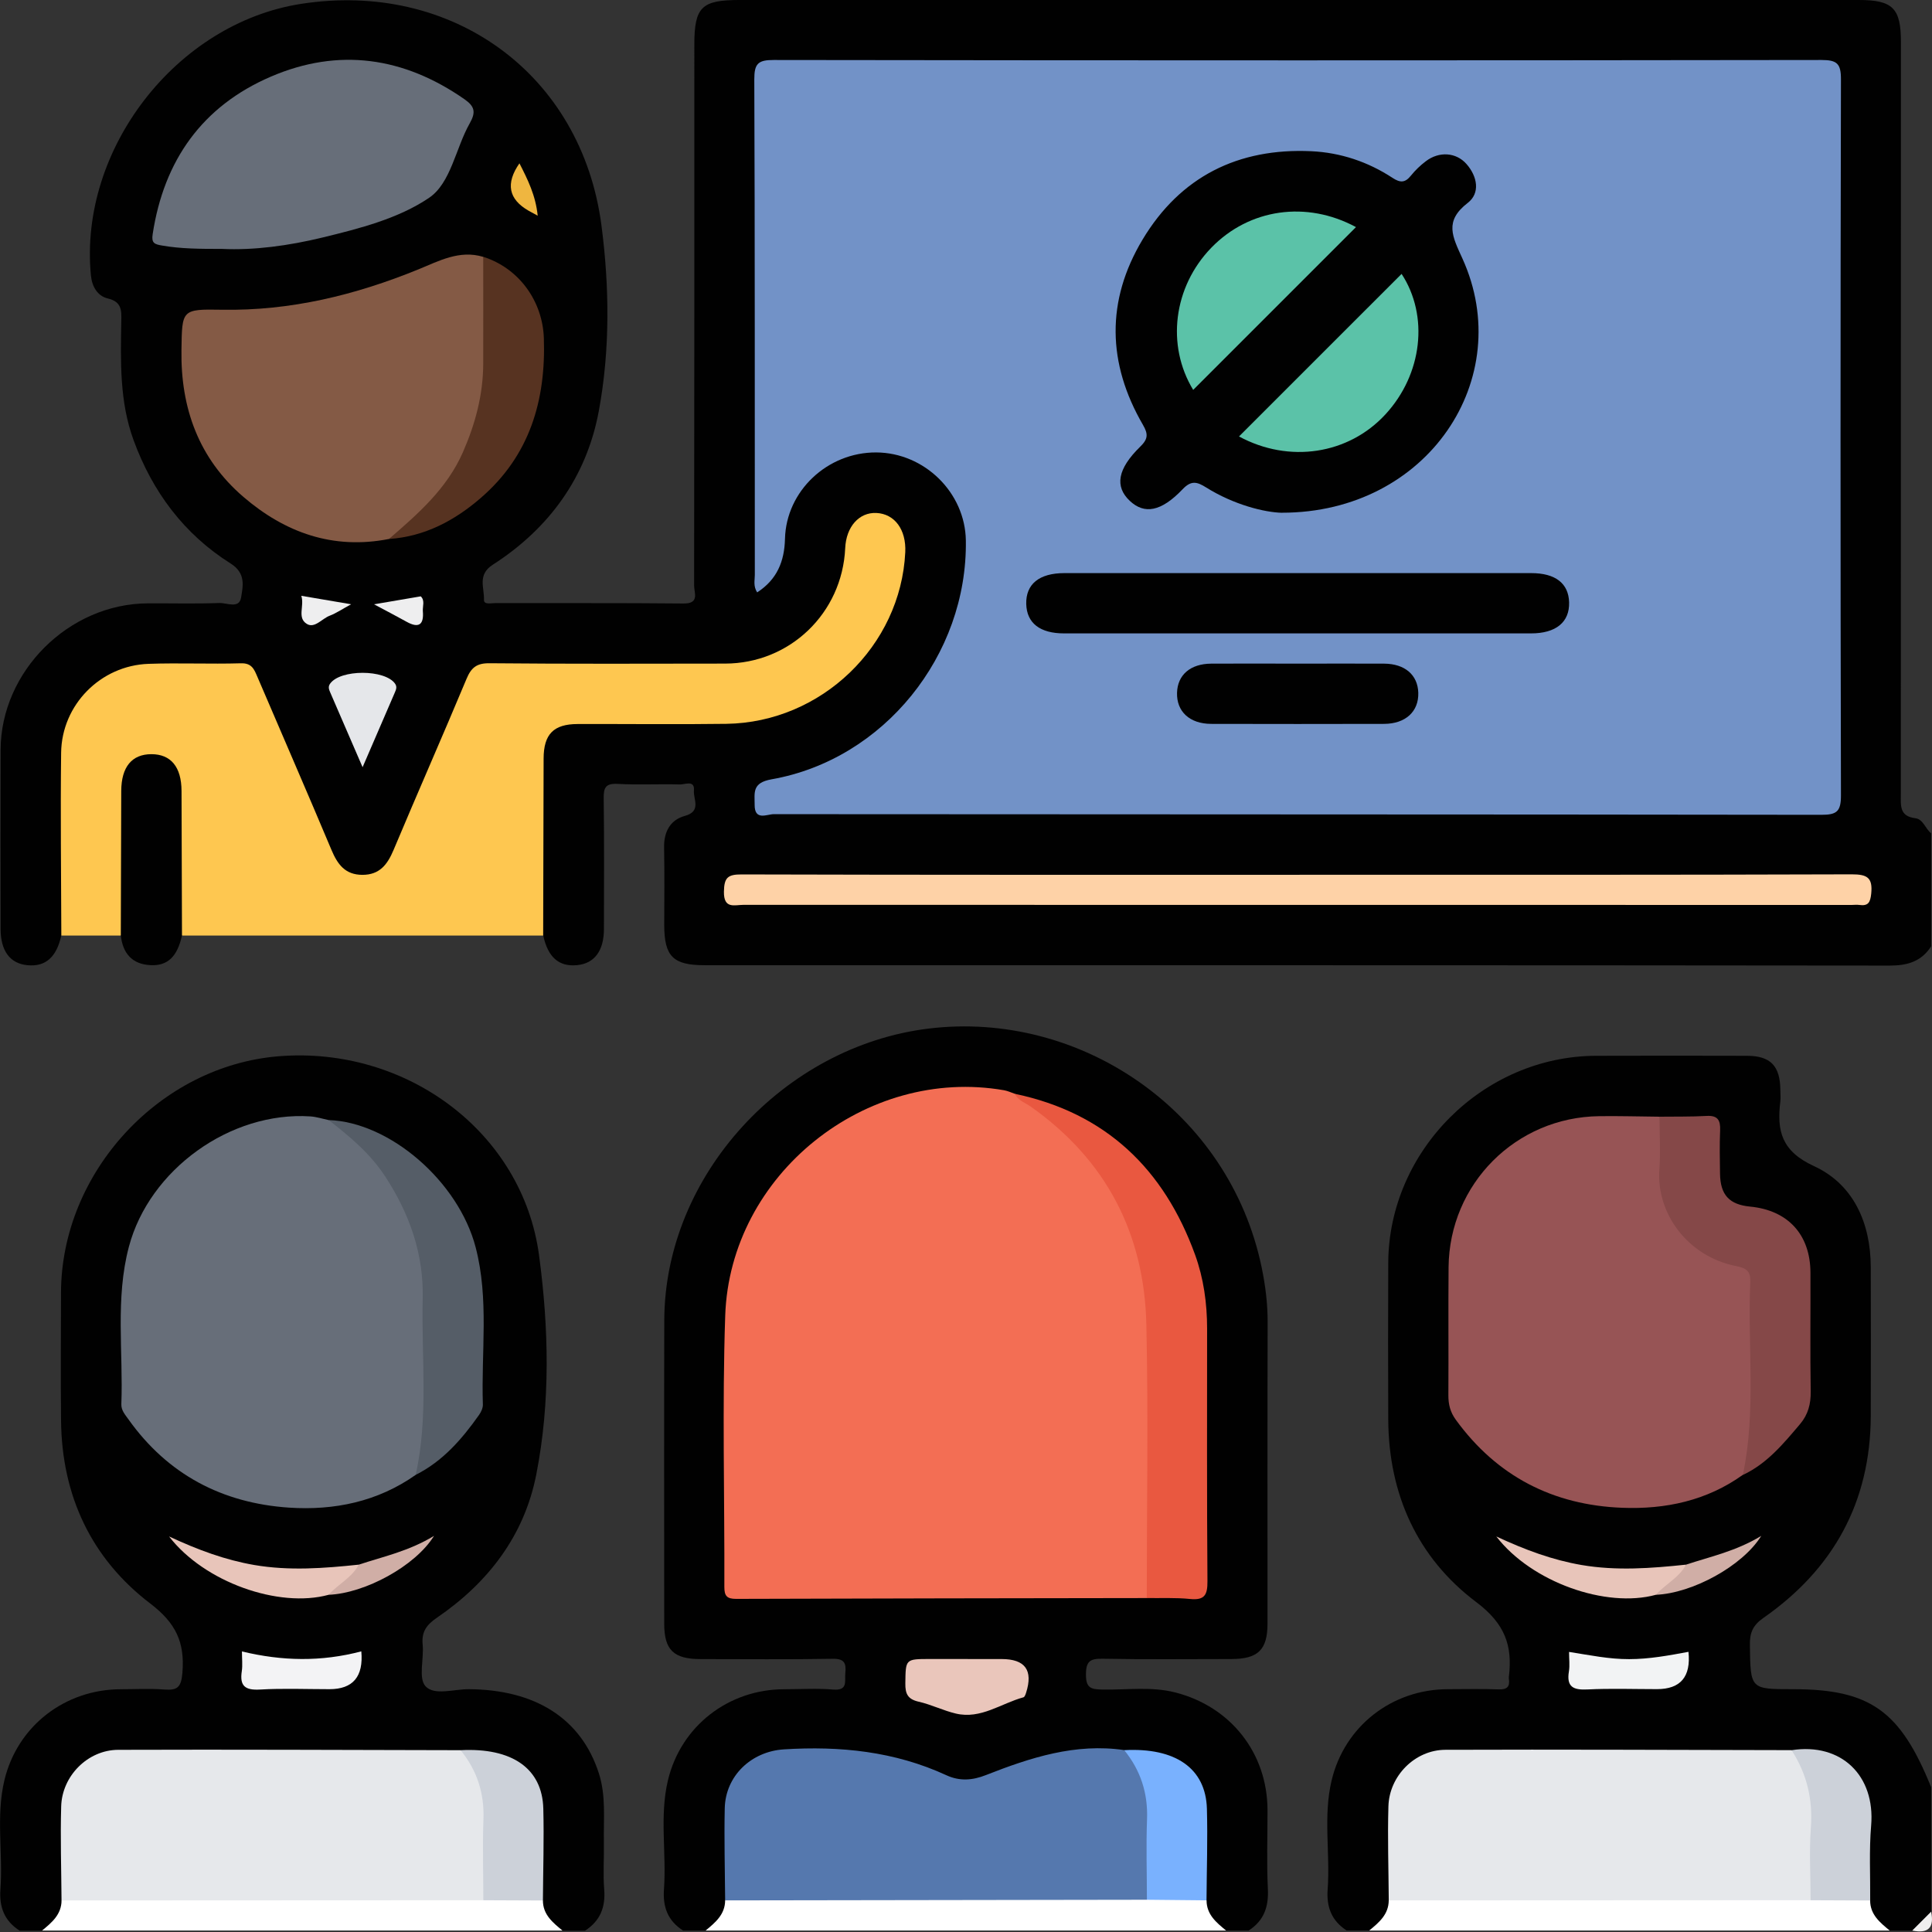 <svg width="78" height="78" viewBox="0 0 78 78" fill="none" xmlns="http://www.w3.org/2000/svg">
  <rect x="0" y="0" width="78" height="78" fill="#333333" stroke="none"/>
  <g clip-path="url(#clip0_1409_2360)">
    <path
      d="M2.476 37.768C2.28 38.649 1.837 39.038 1.106 38.968C0.404 38.901 0.024 38.391 0.024 37.499C0.022 35.09 0.016 32.68 0.024 30.271C0.038 27.1 2.777 24.377 5.96 24.359C6.924 24.353 7.889 24.381 8.852 24.345C9.153 24.333 9.657 24.591 9.733 24.125C9.808 23.663 9.936 23.144 9.313 22.751C7.433 21.567 6.159 19.862 5.394 17.774C4.822 16.213 4.869 14.589 4.897 12.969C4.906 12.534 4.92 12.184 4.35 12.049C3.949 11.954 3.717 11.585 3.672 11.132C3.172 6.044 7.108 0.944 12.148 0.157C18.233 -0.794 23.481 2.969 24.283 9.103C24.605 11.569 24.635 14.131 24.173 16.608C23.677 19.263 22.169 21.339 19.892 22.802C19.265 23.205 19.558 23.732 19.539 24.215C19.531 24.424 19.828 24.349 19.989 24.349C22.525 24.355 25.062 24.339 27.598 24.365C28.255 24.371 28.023 23.93 28.023 23.643C28.034 16.363 28.032 9.082 28.032 1.803C28.034 0.287 28.32 0 29.849 0C44.916 0 59.983 0 75.05 0C76.416 0 76.746 0.332 76.746 1.697C76.746 11.817 76.746 21.939 76.742 32.06C76.742 32.524 76.678 32.955 77.332 33.034C77.645 33.073 77.731 33.46 77.965 33.641V38.207C77.572 38.816 77.016 38.983 76.298 38.983C60.346 38.964 44.391 38.971 28.439 38.968C27.175 38.968 26.819 38.612 26.817 37.351C26.817 36.311 26.833 35.271 26.811 34.231C26.796 33.59 27.055 33.103 27.647 32.941C28.335 32.752 27.983 32.261 28.015 31.913C28.054 31.478 27.651 31.677 27.451 31.671C26.615 31.646 25.777 31.695 24.942 31.648C24.444 31.62 24.366 31.801 24.373 32.247C24.397 33.997 24.385 35.747 24.383 37.497C24.383 38.389 24 38.897 23.298 38.966C22.566 39.038 22.12 38.647 21.931 37.766C21.709 37.483 21.735 37.145 21.735 36.817C21.731 34.839 21.725 32.863 21.735 30.885C21.743 29.506 22.234 29.025 23.634 29.015C25.408 29.003 27.183 29.015 28.957 29.011C32.797 29.001 35.693 26.514 36.277 22.735C36.332 22.381 36.361 22.027 36.231 21.685C36.084 21.3 35.826 21.03 35.398 21.005C34.936 20.981 34.639 21.244 34.462 21.651C34.338 21.935 34.348 22.245 34.306 22.546C33.947 25.137 31.855 26.988 29.24 27.003C26.224 27.019 23.206 27.021 20.189 26.994C19.509 26.988 19.134 27.212 18.868 27.855C18.009 29.941 17.104 32.009 16.214 34.082C16.155 34.223 16.098 34.363 16.033 34.502C15.752 35.094 15.335 35.503 14.637 35.499C13.941 35.497 13.508 35.094 13.245 34.495C12.561 32.941 11.902 31.376 11.232 29.815C10.931 29.117 10.616 28.423 10.337 27.717C10.146 27.23 9.841 26.994 9.305 27.005C8.265 27.023 7.226 26.98 6.188 27.019C4.155 27.094 2.72 28.541 2.683 30.586C2.647 32.64 2.677 34.693 2.671 36.746C2.671 37.098 2.714 37.462 2.476 37.77V37.768Z"
      fill="#010101" />
    <path
      d="M54.37 77.941C53.762 77.548 53.548 76.997 53.601 76.274C53.707 74.813 53.416 73.33 53.76 71.883C54.283 69.685 56.2 68.203 58.449 68.197C59.132 68.197 59.818 68.179 60.502 68.205C60.844 68.218 60.966 68.098 60.917 67.772C60.913 67.748 60.913 67.721 60.917 67.697C61.072 66.433 60.754 65.55 59.605 64.685C57.221 62.892 56.063 60.326 56.047 57.304C56.037 55.2 56.039 53.095 56.047 50.991C56.066 46.453 59.885 42.642 64.433 42.625C66.463 42.617 68.489 42.621 70.518 42.625C71.483 42.625 71.871 43.032 71.878 44.017C71.878 44.17 71.894 44.322 71.876 44.473C71.733 45.653 71.92 46.475 73.237 47.08C74.824 47.81 75.524 49.369 75.528 51.156C75.534 53.158 75.534 55.161 75.528 57.163C75.516 60.639 74.022 63.346 71.198 65.316C70.762 65.619 70.64 65.922 70.648 66.417C70.673 68.197 70.657 68.197 72.38 68.197C75.498 68.197 76.717 69.062 77.966 72.155V77.18C77.871 77.591 77.616 77.845 77.205 77.941H76.292C75.626 77.762 75.356 77.294 75.329 76.641C75.3 75.631 75.321 74.622 75.315 73.612C75.305 71.663 74.511 70.869 72.547 70.849C72.445 70.849 72.346 70.849 72.244 70.853C68.115 70.885 63.986 70.859 59.857 70.867C59.527 70.867 59.197 70.863 58.87 70.867C57.134 70.896 56.306 71.716 56.281 73.437C56.267 74.475 56.295 75.515 56.267 76.553C56.23 77.221 56.009 77.758 55.284 77.939H54.37V77.941Z"
      fill="#010101" />
    <path
      d="M27.576 77.941C26.965 77.548 26.753 76.997 26.806 76.274C26.912 74.813 26.621 73.329 26.965 71.881C27.488 69.685 29.407 68.203 31.66 68.199C32.319 68.199 32.983 68.156 33.638 68.212C34.248 68.262 34.094 67.87 34.128 67.54C34.169 67.141 34.086 66.962 33.613 66.97C31.839 67.001 30.062 66.982 28.288 66.982C27.195 66.982 26.816 66.614 26.816 65.55C26.816 61.465 26.806 57.383 26.819 53.299C26.837 47.444 31.654 42.245 37.476 41.528C43.597 40.775 49.631 44.846 50.94 51.184C51.088 51.903 51.18 52.629 51.178 53.37C51.167 57.428 51.173 61.486 51.173 65.544C51.173 66.608 50.793 66.98 49.704 66.98C47.981 66.98 46.255 67.001 44.531 66.968C44.023 66.958 43.841 67.053 43.843 67.613C43.843 68.156 44.051 68.201 44.501 68.212C45.484 68.232 46.473 68.079 47.452 68.329C49.69 68.903 51.169 70.778 51.173 73.079C51.175 74.144 51.135 75.212 51.188 76.274C51.222 76.997 51.021 77.548 50.412 77.941H49.499C48.835 77.762 48.563 77.296 48.536 76.642C48.51 75.635 48.528 74.628 48.524 73.618C48.514 71.7 47.684 70.865 45.762 70.845C45.636 70.845 45.51 70.845 45.384 70.853C43.542 70.649 41.815 71.107 40.13 71.779C39.354 72.088 38.603 72.109 37.844 71.773C35.946 70.934 33.957 70.729 31.904 70.843C30.39 70.926 29.505 71.765 29.474 73.279C29.45 74.392 29.486 75.507 29.458 76.622C29.431 77.277 29.169 77.762 28.491 77.941H27.578H27.576Z"
      fill="#010101" />
    <path
      d="M0.786 77.941C0.176 77.548 -0.036 76.997 0.017 76.272C0.123 74.809 -0.168 73.326 0.176 71.879C0.699 69.685 2.62 68.204 4.875 68.199C5.459 68.199 6.045 68.165 6.625 68.21C7.156 68.25 7.315 68.132 7.364 67.536C7.465 66.307 7.107 65.531 6.061 64.734C3.686 62.921 2.496 60.385 2.465 57.361C2.447 55.635 2.459 53.91 2.463 52.186C2.475 47.337 6.44 43.032 11.251 42.644C16.405 42.227 21.096 45.708 21.763 50.678C22.156 53.608 22.227 56.602 21.651 59.53C21.167 62.001 19.708 63.897 17.642 65.31C17.221 65.597 17.014 65.877 17.064 66.394C17.122 66.968 16.883 67.75 17.178 68.077C17.529 68.464 18.322 68.195 18.92 68.197C21.629 68.212 23.465 69.392 24.175 71.584C24.472 72.501 24.364 73.442 24.38 74.376C24.393 75.011 24.342 75.647 24.393 76.278C24.452 77.001 24.23 77.552 23.621 77.947H22.708C22.042 77.768 21.769 77.298 21.745 76.645C21.716 75.635 21.737 74.626 21.731 73.619C21.721 71.669 20.921 70.867 18.965 70.853C18.815 70.853 18.662 70.857 18.511 70.869C14.356 70.875 10.2 70.871 6.045 70.873C5.793 70.873 5.538 70.871 5.286 70.873C3.55 70.904 2.722 71.722 2.695 73.444C2.681 74.481 2.71 75.521 2.681 76.559C2.644 77.227 2.423 77.764 1.698 77.945H0.786V77.941Z"
      fill="#010101" />
    <path
      d="M75.503 76.726C75.503 77.3 75.9 77.617 76.289 77.939H55.281C55.672 77.617 56.063 77.294 56.067 76.724C56.305 76.482 56.618 76.482 56.919 76.482C62.292 76.484 67.664 76.447 73.037 76.496C73.859 76.559 74.716 76.268 75.501 76.724L75.503 76.726Z"
      fill="white" />
    <path
      d="M48.712 76.722C48.712 77.296 49.107 77.617 49.498 77.939H28.49C28.881 77.615 29.272 77.294 29.276 76.722C29.514 76.48 29.827 76.482 30.128 76.482C35.501 76.484 40.873 76.447 46.246 76.496C47.068 76.559 47.923 76.272 48.71 76.722H48.712Z"
      fill="white" />
    <path
      d="M1.699 77.941C2.09 77.619 2.481 77.296 2.485 76.726C2.723 76.484 3.036 76.484 3.337 76.484C8.71 76.486 14.082 76.449 19.455 76.498C20.277 76.561 21.134 76.27 21.919 76.726C21.919 77.3 22.316 77.617 22.705 77.939H1.699V77.941Z"
      fill="white" />
    <path
      d="M77.203 77.941C77.457 77.687 77.71 77.434 77.964 77.18C78.101 77.823 77.846 78.077 77.203 77.941Z"
      fill="#F0EFEF" />
    <path
      d="M2.476 37.768C2.47 35.309 2.437 32.849 2.468 30.391C2.492 28.453 4.063 26.868 5.997 26.801C7.238 26.758 8.481 26.815 9.723 26.779C10.171 26.764 10.264 27.027 10.396 27.336C11.389 29.66 12.401 31.978 13.38 34.308C13.626 34.894 13.931 35.318 14.631 35.32C15.329 35.32 15.641 34.904 15.889 34.316C16.858 32.009 17.869 29.719 18.834 27.41C19.025 26.95 19.247 26.77 19.77 26.777C22.938 26.807 26.107 26.795 29.275 26.791C31.89 26.787 34.002 24.754 34.123 22.133C34.161 21.266 34.684 20.678 35.382 20.71C36.121 20.745 36.591 21.384 36.548 22.294C36.367 26.077 33.16 29.168 29.328 29.223C27.326 29.251 25.323 29.225 23.321 29.231C22.35 29.233 21.951 29.64 21.947 30.621C21.939 33.004 21.935 35.387 21.929 37.77C17.069 37.77 12.21 37.77 7.35 37.77C7.047 37.491 7.11 37.117 7.108 36.771C7.096 35.248 7.112 33.726 7.1 32.206C7.091 31.197 6.737 30.698 6.076 30.725C5.451 30.751 5.136 31.227 5.13 32.206C5.118 33.728 5.134 35.25 5.122 36.771C5.12 37.117 5.183 37.491 4.879 37.77C4.08 37.77 3.28 37.77 2.478 37.77L2.476 37.768Z"
      fill="#FEC750" />
    <path
      d="M4.877 37.768C4.883 35.822 4.887 33.877 4.895 31.931C4.899 30.963 5.325 30.448 6.112 30.448C6.9 30.448 7.325 30.965 7.329 31.931C7.337 33.877 7.341 35.822 7.347 37.768C7.16 38.618 6.77 39.003 6.074 38.966C5.327 38.928 4.958 38.484 4.877 37.768Z"
      fill="#010101" />
    <path
      d="M30.569 23.918C30.404 23.659 30.474 23.429 30.474 23.213C30.469 16.545 30.48 9.874 30.453 3.205C30.451 2.57 30.606 2.42 31.239 2.422C45.339 2.442 59.44 2.442 73.538 2.422C74.169 2.422 74.326 2.57 74.324 3.205C74.302 12.841 74.302 22.479 74.324 32.114C74.324 32.752 74.165 32.898 73.536 32.896C59.436 32.876 45.335 32.882 31.237 32.87C30.966 32.87 30.463 33.15 30.467 32.493C30.467 31.998 30.358 31.604 31.149 31.463C35.683 30.666 39.063 26.453 38.994 21.821C38.966 19.888 37.323 18.276 35.374 18.266C33.406 18.258 31.741 19.821 31.692 21.752C31.67 22.662 31.373 23.396 30.569 23.916V23.918Z"
      fill="#7292C7" />
    <path
      d="M15.702 21.76C13.451 22.202 11.509 21.506 9.827 20.061C8.028 18.515 7.289 16.482 7.326 14.131C7.35 12.499 7.33 12.477 8.956 12.505C11.727 12.554 14.348 11.913 16.898 10.873C17.72 10.537 18.551 10.081 19.507 10.37C19.658 10.525 19.713 10.72 19.709 10.928C19.67 12.696 19.881 14.475 19.554 16.233C19.169 18.307 18.144 20.006 16.503 21.335C16.261 21.532 15.966 21.614 15.704 21.762L15.702 21.76Z"
      fill="#845A45" />
    <path
      d="M8.965 10.049C8.059 10.049 7.302 10.045 6.547 9.914C6.24 9.862 6.108 9.817 6.163 9.459C6.614 6.479 8.165 4.286 10.933 3.095C13.672 1.917 16.303 2.299 18.753 4.007C19.17 4.298 19.217 4.532 18.965 4.978C18.395 5.983 18.206 7.387 17.325 7.985C16.087 8.824 14.526 9.223 13.029 9.587C11.647 9.923 10.247 10.11 8.967 10.049H8.965Z"
      fill="#676E79" />
    <path
      d="M52.467 35.316C59.898 35.316 67.328 35.324 74.76 35.299C75.385 35.299 75.611 35.432 75.546 36.079C75.509 36.441 75.421 36.585 75.063 36.535C74.964 36.52 74.86 36.535 74.76 36.535C59.848 36.535 44.935 36.535 30.02 36.531C29.658 36.531 29.217 36.712 29.227 36.001C29.235 35.425 29.386 35.301 29.945 35.303C37.452 35.324 44.959 35.318 52.467 35.318V35.316Z"
      fill="#FED2A7" />
    <path
      d="M15.703 21.76C16.879 20.743 18.045 19.73 18.693 18.248C19.193 17.104 19.505 15.932 19.509 14.683C19.513 13.244 19.509 11.807 19.509 10.368C20.96 10.83 21.906 12.161 21.957 13.651C22.042 16.176 21.381 18.395 19.421 20.094C18.359 21.016 17.15 21.661 15.707 21.76H15.703Z"
      fill="#573321" />
    <path
      d="M14.638 30.973C14.158 29.864 13.747 28.909 13.332 27.955C13.281 27.837 13.238 27.727 13.326 27.603C13.735 27.017 15.542 27.017 15.951 27.603C16.036 27.727 15.994 27.835 15.943 27.953C15.528 28.907 15.119 29.862 14.64 30.971L14.638 30.973Z"
      fill="#E5E7EA" />
    <path
      d="M21.708 8.708C21.545 8.62 21.444 8.565 21.342 8.508C20.529 8.044 20.406 7.406 20.971 6.594C21.305 7.245 21.627 7.892 21.708 8.708Z"
      fill="#EFB640" />
    <path
      d="M15.098 24.398C15.796 24.28 16.38 24.18 16.986 24.076C17.167 24.243 17.055 24.477 17.072 24.683C17.116 25.21 16.915 25.379 16.422 25.106C16.015 24.88 15.604 24.666 15.098 24.396V24.398Z"
      fill="#EEEEEF" />
    <path
      d="M14.175 24.396C13.823 24.587 13.578 24.756 13.31 24.858C12.998 24.976 12.701 25.383 12.388 25.189C11.983 24.941 12.3 24.463 12.164 24.054C12.862 24.172 13.462 24.274 14.177 24.396H14.175Z"
      fill="#EEEEEF" />
    <path
      d="M70.365 59.542C68.906 60.589 67.233 60.941 65.491 60.873C62.705 60.766 60.434 59.604 58.774 57.318C58.552 57.013 58.473 56.7 58.475 56.331C58.485 54.608 58.468 52.886 58.483 51.162C58.513 47.794 61.202 45.102 64.567 45.063C65.377 45.053 66.187 45.076 66.999 45.084C67.217 45.303 67.217 45.586 67.223 45.865C67.233 46.27 67.225 46.677 67.227 47.082C67.235 49.083 68.1 50.301 70.003 50.841C70.672 51.03 70.892 51.384 70.886 52.035C70.87 53.887 70.898 55.739 70.87 57.589C70.86 58.273 70.797 58.961 70.365 59.544V59.542Z"
      fill="#975455" />
    <path
      d="M73.099 76.716C67.421 76.718 61.746 76.722 56.068 76.724C56.06 75.458 56.017 74.192 56.054 72.929C56.088 71.696 57.126 70.648 58.355 70.644C63.013 70.627 67.669 70.65 72.328 70.658C72.92 71.083 73.229 71.698 73.28 72.388C73.372 73.641 73.323 74.901 73.302 76.158C73.298 76.364 73.241 76.555 73.099 76.714V76.716Z"
      fill="#E6E8EB" />
    <path
      d="M70.364 59.542C70.909 56.97 70.551 54.361 70.663 51.773C70.683 51.325 70.524 51.199 70.083 51.113C68.152 50.731 66.861 49.001 66.994 47.206C67.045 46.502 66.998 45.792 66.998 45.084C67.631 45.075 68.266 45.09 68.898 45.053C69.35 45.027 69.464 45.226 69.446 45.637C69.421 46.219 69.434 46.803 69.442 47.385C69.454 48.242 69.816 48.633 70.659 48.714C72.183 48.861 73.087 49.842 73.093 51.38C73.099 52.977 73.078 54.575 73.103 56.172C73.111 56.683 72.999 57.111 72.667 57.501C71.996 58.293 71.336 59.093 70.366 59.547L70.364 59.542Z"
      fill="#854848" />
    <path
      d="M73.099 76.716C73.099 75.737 73.038 74.756 73.109 73.784C73.193 72.64 72.947 71.612 72.33 70.66C74.337 70.348 75.714 71.685 75.543 73.704C75.458 74.705 75.513 75.721 75.505 76.728C74.703 76.724 73.901 76.722 73.099 76.718V76.716Z"
      fill="#CCD1D9" />
    <path
      d="M66.853 64.386C64.842 64.937 61.833 63.879 60.41 62.031C61.594 62.583 62.687 62.982 63.849 63.183C65.262 63.425 66.664 63.317 68.068 63.169C68.001 63.914 67.382 64.107 66.851 64.386H66.853Z"
      fill="#E8C5BA" />
    <path
      d="M68.168 66.689C68.273 67.693 67.849 68.195 66.897 68.195C65.958 68.195 65.02 68.161 64.084 68.208C63.51 68.236 63.24 68.1 63.341 67.481C63.382 67.237 63.347 66.981 63.347 66.692C64.184 66.824 64.967 66.987 65.775 66.984C66.587 66.983 67.375 66.836 68.166 66.689H68.168Z"
      fill="#F2F3F4" />
    <path
      d="M66.852 64.386C67.232 63.956 67.788 63.7 68.069 63.169C69.062 62.841 70.091 62.626 71.107 62.007C70.35 63.23 68.315 64.327 66.852 64.386Z"
      fill="#D0AEA6" />
    <path
      d="M46.298 64.518C40.769 64.526 35.24 64.532 29.713 64.551C29.34 64.551 29.244 64.424 29.244 64.07C29.257 60.417 29.155 56.763 29.279 53.114C29.473 47.416 34.961 43.043 40.541 44.017C40.689 44.044 40.83 44.111 40.972 44.16C44.088 45.712 45.62 48.395 46.326 51.665C46.477 52.361 46.524 53.065 46.52 53.779C46.51 56.997 46.52 60.214 46.512 63.431C46.512 63.804 46.585 64.201 46.296 64.518H46.298Z"
      fill="#F36E54" />
    <path
      d="M46.305 76.698C40.629 76.706 34.952 76.714 29.276 76.724C29.268 75.485 29.233 74.248 29.26 73.008C29.288 71.694 30.332 70.713 31.641 70.627C33.912 70.483 36.118 70.707 38.208 71.671C38.745 71.919 39.264 71.879 39.809 71.663C41.6 70.959 43.417 70.367 45.389 70.656C46.161 71.008 46.36 71.746 46.452 72.457C46.614 73.727 46.535 75.015 46.49 76.295C46.484 76.447 46.417 76.586 46.305 76.696V76.698Z"
      fill="#5578AE" />
    <path
      d="M46.298 64.518C46.298 60.841 46.363 57.163 46.282 53.488C46.201 49.805 44.66 46.828 41.614 44.677C41.392 44.52 41.101 44.436 40.973 44.16C44.642 44.931 46.992 47.194 48.248 50.655C48.594 51.61 48.734 52.619 48.734 53.639C48.734 57.037 48.722 60.438 48.748 63.836C48.752 64.392 48.635 64.614 48.044 64.555C47.466 64.496 46.88 64.526 46.296 64.518H46.298Z"
      fill="#E95840" />
    <path
      d="M46.304 76.698C46.304 75.615 46.268 74.53 46.309 73.448C46.349 72.389 46.046 71.472 45.389 70.658C47.458 70.548 48.679 71.392 48.726 73.022C48.761 74.254 48.718 75.489 48.71 76.722C47.908 76.714 47.106 76.706 46.304 76.698Z"
      fill="#79B1FE" />
    <path
      d="M39.07 66.98C39.526 66.98 39.98 66.98 40.436 66.98C41.388 66.98 41.718 67.432 41.425 68.344C41.403 68.411 41.368 68.513 41.319 68.525C40.416 68.771 39.599 69.418 38.594 69.182C38.083 69.062 37.601 68.818 37.088 68.702C36.649 68.602 36.545 68.385 36.551 67.963C36.565 66.98 36.543 66.978 37.556 66.978C38.061 66.978 38.568 66.978 39.072 66.978L39.07 66.98Z"
      fill="#EAC6BB" />
    <path
      d="M16.782 59.545C15.245 60.629 13.495 60.987 11.672 60.867C8.98 60.688 6.772 59.534 5.184 57.3C5.052 57.115 4.891 56.938 4.899 56.694C4.979 54.575 4.649 52.434 5.203 50.338C6.027 47.218 9.301 44.862 12.527 45.072C12.775 45.088 13.021 45.169 13.267 45.22C14.541 45.672 15.3 46.694 15.964 47.77C16.843 49.193 17.297 50.759 17.288 52.449C17.28 54.115 17.309 55.784 17.276 57.45C17.262 58.173 17.272 58.924 16.782 59.545Z"
      fill="#676E79" />
    <path
      d="M19.513 76.718C13.837 76.72 8.16 76.722 2.484 76.726C2.476 75.46 2.433 74.195 2.47 72.931C2.504 71.698 3.544 70.65 4.773 70.645C9.381 70.629 13.988 70.651 18.595 70.66C19.346 70.991 19.55 71.704 19.647 72.389C19.832 73.688 19.739 75.002 19.698 76.313C19.694 76.466 19.615 76.602 19.513 76.72V76.718Z"
      fill="#E6E8EB" />
    <path
      d="M16.782 59.544C17.309 57.19 17.008 54.803 17.065 52.43C17.11 50.633 16.534 49.003 15.557 47.505C14.955 46.581 14.126 45.885 13.268 45.22C15.744 45.303 18.514 47.707 19.204 50.36C19.749 52.456 19.424 54.589 19.495 56.706C19.499 56.844 19.424 57.005 19.34 57.125C18.65 58.102 17.877 58.995 16.782 59.544Z"
      fill="#555D67" />
    <path
      d="M19.514 76.718C19.514 75.631 19.477 74.542 19.518 73.458C19.558 72.397 19.259 71.474 18.596 70.66C20.671 70.552 21.895 71.396 21.935 73.022C21.966 74.255 21.927 75.493 21.919 76.728C21.117 76.724 20.315 76.722 19.514 76.718Z"
      fill="#CCD1D9" />
    <path
      d="M13.269 64.386C11.258 64.937 8.249 63.879 6.826 62.031C8.011 62.583 9.103 62.982 10.265 63.183C11.678 63.425 13.08 63.317 14.484 63.169C14.417 63.914 13.798 64.107 13.267 64.386H13.269Z"
      fill="#E8C5BA" />
    <path
      d="M14.587 66.667C14.68 67.687 14.252 68.197 13.3 68.197C12.362 68.197 11.424 68.157 10.49 68.212C9.888 68.246 9.672 68.061 9.762 67.471C9.798 67.227 9.768 66.97 9.768 66.673C11.39 67.064 12.963 67.098 14.589 66.669L14.587 66.667Z"
      fill="#F3F3F5" />
    <path
      d="M13.268 64.386C13.648 63.956 14.204 63.7 14.485 63.169C15.478 62.841 16.507 62.626 17.523 62.007C16.766 63.23 14.731 64.327 13.268 64.386Z"
      fill="#D0AEA6" />
    <path
      d="M51.754 20.702C51.054 20.686 49.816 20.381 48.697 19.681C48.339 19.457 48.101 19.377 47.747 19.75C46.88 20.661 46.202 20.775 45.614 20.222C44.999 19.644 45.111 18.934 46.035 18.032C46.351 17.725 46.361 17.526 46.143 17.151C44.702 14.67 44.651 12.139 46.125 9.678C47.649 7.133 49.987 5.967 52.942 6.105C54.116 6.16 55.227 6.53 56.216 7.179C56.536 7.389 56.729 7.381 56.963 7.09C57.138 6.874 57.342 6.677 57.564 6.51C58.099 6.101 58.789 6.146 59.208 6.624C59.65 7.127 59.766 7.8 59.257 8.191C58.294 8.934 58.642 9.554 59.043 10.44C61.233 15.261 57.659 20.702 51.752 20.7L51.754 20.702Z"
      fill="#010101" />
    <path
      d="M52.395 23.138C55.537 23.138 58.677 23.138 61.819 23.138C62.798 23.138 63.329 23.553 63.349 24.32C63.37 25.12 62.818 25.572 61.809 25.572C55.527 25.572 49.243 25.572 42.961 25.572C41.984 25.572 41.453 25.155 41.432 24.386C41.412 23.582 41.955 23.138 42.973 23.138C46.115 23.138 49.255 23.138 52.397 23.138H52.395Z"
      fill="#010101" />
    <path
      d="M52.39 26.793C53.554 26.793 54.716 26.787 55.88 26.793C56.721 26.799 57.239 27.249 57.26 27.969C57.282 28.724 56.749 29.221 55.88 29.225C53.554 29.231 51.226 29.231 48.9 29.225C48.029 29.223 47.498 28.726 47.52 27.969C47.541 27.247 48.057 26.799 48.9 26.793C50.064 26.785 51.226 26.793 52.39 26.793Z"
      fill="#010101" />
    <path
      d="M54.745 9.168C52.533 11.38 50.348 13.565 48.172 15.741C47.08 13.944 47.368 11.585 48.905 10C50.439 8.419 52.753 8.093 54.743 9.168H54.745Z"
      fill="#5BC2A8" />
    <path
      d="M50.022 17.621C52.225 15.417 54.409 13.236 56.586 11.058C57.691 12.747 57.431 15.104 55.935 16.728C54.441 18.35 52.046 18.716 50.022 17.621Z"
      fill="#5BC2A8" />
  </g>
  <defs>
    <clipPath id="clip0_1409_2360">
      <rect width="78" height="77.976" fill="white" />
    </clipPath>
  </defs>
</svg>
